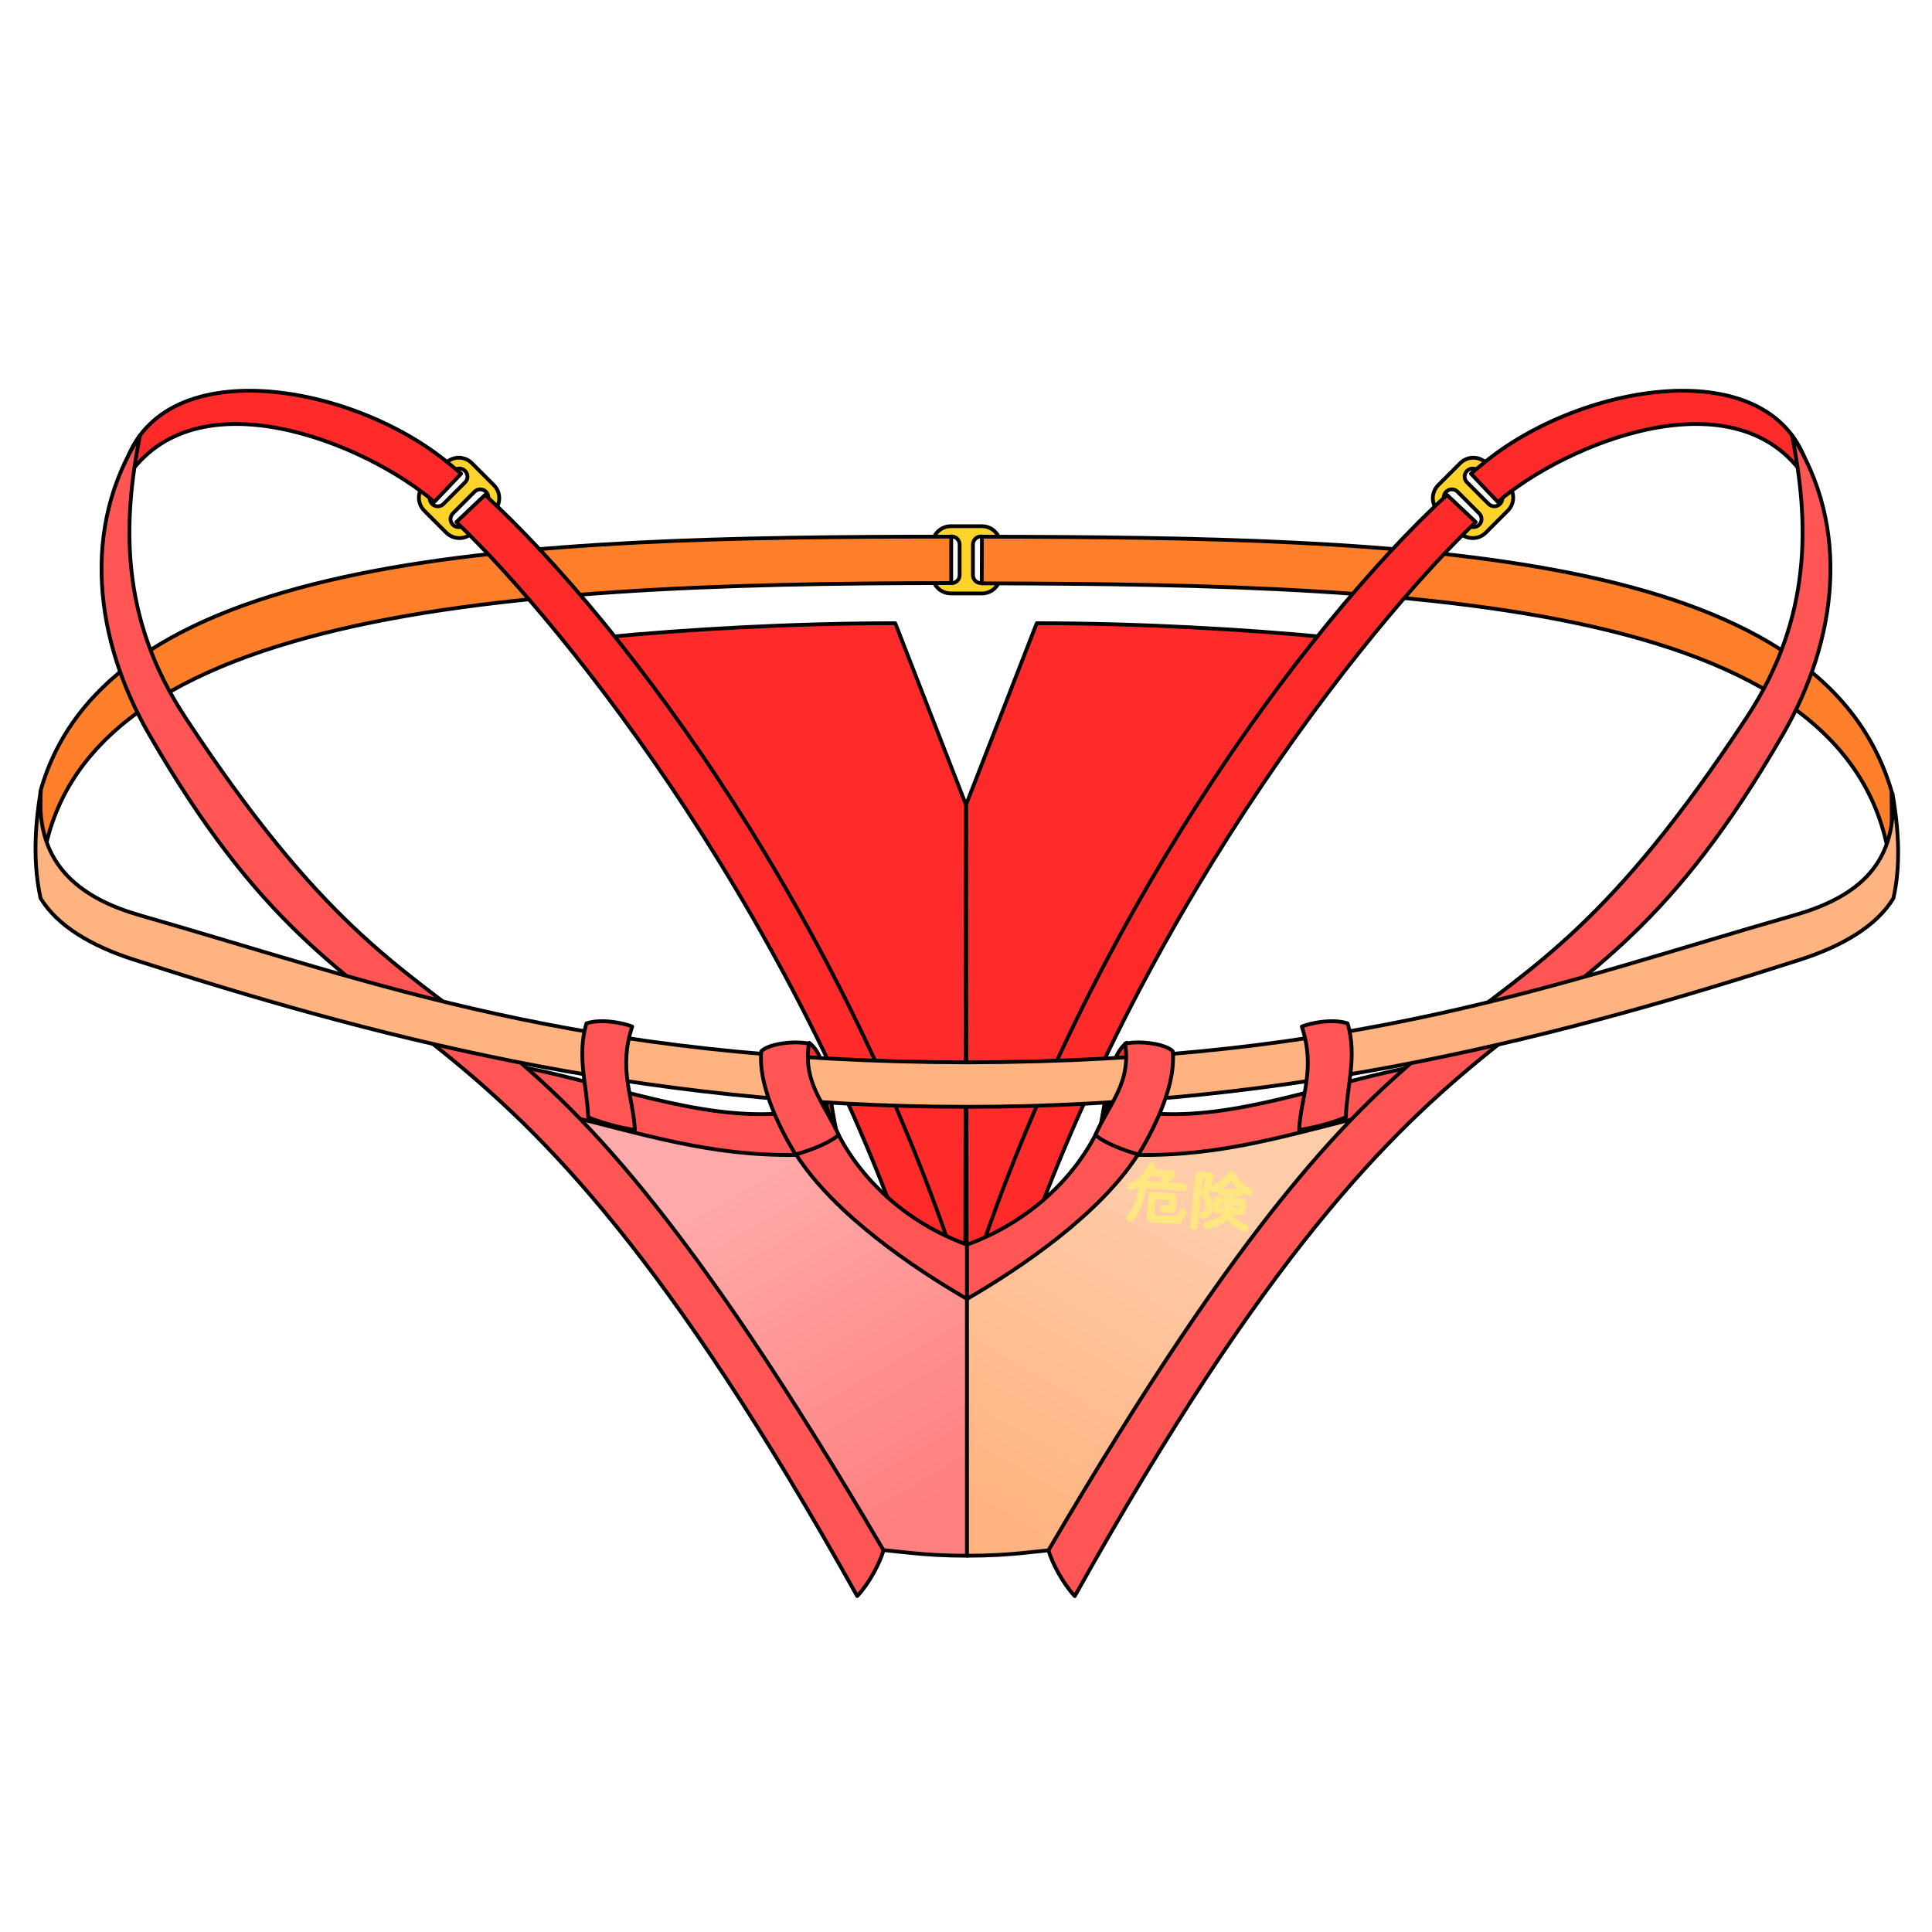 <?xml version="1.0" encoding="UTF-8" standalone="no"?>
<svg
   viewBox="0 0 256 256"
   version="1.1"
   id="svg16379"
   sodipodi:docname="cyber_panties.svg"
   xml:space="preserve"
   inkscape:version="1.2 (dc2aedaf03, 2022-05-15)"
   xmlns:inkscape="http://www.inkscape.org/namespaces/inkscape"
   xmlns:sodipodi="http://sodipodi.sourceforge.net/DTD/sodipodi-0.dtd"
   xmlns:xlink="http://www.w3.org/1999/xlink"
   xmlns="http://www.w3.org/2000/svg"
   xmlns:svg="http://www.w3.org/2000/svg"><sodipodi:namedview
     id="namedview16381"
     pagecolor="#ffffff"
     bordercolor="#000000"
     borderopacity="0.25"
     inkscape:showpageshadow="2"
     inkscape:pageopacity="0.0"
     inkscape:pagecheckerboard="0"
     inkscape:deskcolor="#d1d1d1"
     showgrid="false"
     inkscape:zoom="4.8834564"
     inkscape:cx="117.33493"
     inkscape:cy="170.47352"
     inkscape:window-width="1920"
     inkscape:window-height="1051"
     inkscape:window-x="-9"
     inkscape:window-y="-9"
     inkscape:window-maximized="1"
     inkscape:current-layer="svg16379" /><defs
     id="defs16199"><linearGradient
       inkscape:collect="always"
       id="linearGradient21222"><stop
         style="stop-color:#ff8080;stop-opacity:1"
         offset="0"
         id="stop21218" /><stop
         style="stop-color:#ffaaaa;stop-opacity:1"
         offset="1"
         id="stop21220" /></linearGradient><linearGradient
       inkscape:collect="always"
       id="linearGradient21214"><stop
         style="stop-color:#ffb380;stop-opacity:1"
         offset="0"
         id="stop21210" /><stop
         style="stop-color:#ffccaa;stop-opacity:1"
         offset="1"
         id="stop21212" /></linearGradient><linearGradient
       id="innoGrad8"><stop
         offset="0"
         stop-color="#ff7f2a"
         stop-opacity=".502"
         id="stop16104" /><stop
         offset=".16"
         stop-color="#ff7f2a"
         stop-opacity="0"
         id="stop16106" /><stop
         offset=".444"
         stop-color="#ff7f2a"
         stop-opacity=".502"
         id="stop16108" /><stop
         offset=".729"
         stop-color="#ff7f2a"
         stop-opacity="0"
         id="stop16110" /><stop
         offset="1"
         stop-color="#ff7f2a"
         stop-opacity=".502"
         id="stop16112" /></linearGradient><linearGradient
       id="innoGrad7"><stop
         offset="0"
         stop-color="#ff7f2a"
         stop-opacity=".502"
         id="stop16115" /><stop
         offset=".529"
         stop-color="#ff7f2a"
         stop-opacity="0"
         id="stop16117" /><stop
         offset="1"
         stop-color="#ff7f2a"
         stop-opacity=".502"
         id="stop16119" /></linearGradient><linearGradient
       id="innoGrad6"><stop
         offset="0"
         stop-color="#ffd42a"
         stop-opacity="0"
         id="stop16122" /><stop
         offset="1"
         stop-color="#ffd42a"
         stop-opacity=".502"
         id="stop16124" /></linearGradient><linearGradient
       id="innoGrad5"><stop
         offset="0"
         stop-color="#ffd42a"
         stop-opacity=".502"
         id="stop16127" /><stop
         offset="1"
         stop-color="#ffd42a"
         stop-opacity="0"
         id="stop16129" /></linearGradient><linearGradient
       id="innoGrad4"><stop
         offset="0"
         stop-color="#ff7f2a"
         stop-opacity=".502"
         id="stop16132" /><stop
         offset=".828"
         stop-color="#ff7f2a"
         stop-opacity="0"
         id="stop16134" /><stop
         offset="1"
         stop-color="#ff7f2a"
         stop-opacity=".502"
         id="stop16136" /></linearGradient><linearGradient
       id="innoGrad3"><stop
         offset="0"
         stop-color="#ff7f2a"
         stop-opacity=".502"
         id="stop16139" /><stop
         offset=".5"
         stop-color="#ff7f2a"
         stop-opacity="0"
         id="stop16141" /><stop
         offset="1"
         stop-color="#ff7f2a"
         stop-opacity=".502"
         id="stop16143" /></linearGradient><linearGradient
       id="innoGrad2"><stop
         offset="0"
         stop-color="#ff7f2a"
         stop-opacity=".502"
         id="stop16146" /><stop
         offset="1"
         stop-color="#ff7f2a"
         stop-opacity="0"
         id="stop16148" /></linearGradient><linearGradient
       id="innoGrad1"><stop
         offset="0"
         stop-color="#ff2a2a"
         stop-opacity="0"
         id="stop16151" /><stop
         offset="1"
         stop-color="#ff2a2a"
         stop-opacity=".502"
         id="stop16153" /></linearGradient><linearGradient
       id="linearGradient949"
       x1="123.657"
       x2="123.657"
       y1="98.708"
       y2="151.969"
       gradientUnits="userSpaceOnUse"
       xlink:href="#innoGrad2"
       gradientTransform="matrix(0.843,0,0,0.842,21.704,22.646)" /><radialGradient
       id="radialGradient983"
       cx="101.654"
       cy="132.803"
       r="101.191"
       fx="101.654"
       fy="132.803"
       gradientTransform="matrix(0,0.53,-0.527,0,192.033,110.956)"
       gradientUnits="userSpaceOnUse"
       xlink:href="#innoGrad1" /><linearGradient
       id="linearGradient1019"
       x1="85.824"
       x2="109.825"
       y1="130.082"
       y2="136.533"
       gradientUnits="userSpaceOnUse"
       xlink:href="#innoGrad2"
       gradientTransform="matrix(0.843,0,0,0.842,-0.45,41.759)" /><linearGradient
       id="linearGradient1021"
       x1="165.836"
       x2="141.835"
       y1="130.082"
       y2="136.533"
       gradientUnits="userSpaceOnUse"
       xlink:href="#innoGrad2"
       gradientTransform="matrix(0.843,0,0,0.842,31.55,49.578)" /><radialGradient
       id="radialGradient1060"
       cx="125.685"
       cy="235.659"
       r="100.784"
       fx="125.685"
       fy="235.659"
       gradientTransform="matrix(0,0.603,-0.6,0,260.677,49.552)"
       gradientUnits="userSpaceOnUse"
       xlink:href="#innoGrad2" /><linearGradient
       id="linearGradient1160"
       x1="-4.058"
       x2="24.98"
       y1="59.823"
       y2="100.021"
       gradientUnits="userSpaceOnUse"
       xlink:href="#innoGrad3"
       gradientTransform="matrix(0.843,0,0,0.842,21.704,22.646)" /><linearGradient
       id="linearGradient1184"
       x1="-4.058"
       x2="24.98"
       y1="59.823"
       y2="100.021"
       gradientUnits="userSpaceOnUse"
       xlink:href="#innoGrad3"
       gradientTransform="matrix(0.843,0,0,0.842,21.704,22.646)" /><linearGradient
       id="linearGradient1186"
       x1="-16.445"
       x2="25.856"
       y1="106.459"
       y2="98.183"
       gradientUnits="userSpaceOnUse"
       xlink:href="#innoGrad3"
       gradientTransform="matrix(0.843,0,0,0.842,21.704,22.646)" /><linearGradient
       id="linearGradient1188"
       x1="-16.445"
       x2="25.172"
       y1="106.459"
       y2="101.463"
       gradientUnits="userSpaceOnUse"
       xlink:href="#innoGrad3"
       gradientTransform="matrix(0.843,0,0,0.842,21.704,22.646)" /><linearGradient
       id="linearGradient1196"
       x1="-8.157"
       x2="24.809"
       y1="161.832"
       y2="99.599"
       gradientUnits="userSpaceOnUse"
       xlink:href="#innoGrad4"
       gradientTransform="matrix(0.843,0,0,0.842,21.704,22.646)" /><linearGradient
       id="linearGradient1212"
       x1="25.061"
       x2="7.697"
       y1="103.14"
       y2="180.112"
       gradientUnits="userSpaceOnUse"
       xlink:href="#innoGrad7"
       gradientTransform="matrix(0.843,0,0,0.842,21.704,22.646)" /><linearGradient
       id="linearGradient1220"
       x1="49.767"
       x2="54.925"
       y1="89.957"
       y2="89.957"
       gradientUnits="userSpaceOnUse"
       xlink:href="#innoGrad2"
       gradientTransform="matrix(0.843,0,0,0.843,26.967,16.032)" /><linearGradient
       id="linearGradient1243"
       x1="2.357"
       x2="6"
       y1="182.571"
       y2="190.369"
       gradientUnits="userSpaceOnUse"
       xlink:href="#innoGrad5" /><radialGradient
       id="radialGradient1278"
       cx="7.981"
       cy="185.933"
       r="2.492"
       fx="7.981"
       fy="185.933"
       gradientUnits="userSpaceOnUse"
       xlink:href="#innoGrad6" /><radialGradient
       id="radialGradient1280"
       cx="4.722"
       cy="189.327"
       r="1.054"
       fx="4.722"
       fy="189.327"
       gradientUnits="userSpaceOnUse"
       xlink:href="#innoGrad6" /><radialGradient
       id="radialGradient1282"
       cx="7.635"
       cy="189.659"
       r="1.054"
       fx="7.635"
       fy="189.659"
       gradientUnits="userSpaceOnUse"
       xlink:href="#innoGrad6" /><radialGradient
       id="radialGradient1284"
       cx="9.953"
       cy="188.291"
       r="1.054"
       fx="9.953"
       fy="188.291"
       gradientUnits="userSpaceOnUse"
       xlink:href="#innoGrad6" /><radialGradient
       id="radialGradient1286"
       cx="11.981"
       cy="185.913"
       r="1.054"
       fx="11.981"
       fy="185.913"
       gradientUnits="userSpaceOnUse"
       xlink:href="#innoGrad6" /><linearGradient
       id="linearGradient1379"
       x1="-13.579"
       x2="-5.979"
       y1="168.938"
       y2="164.758"
       gradientUnits="userSpaceOnUse"
       xlink:href="#innoGrad6" /><radialGradient
       id="radialGradient1387"
       cx="-10.325"
       cy="166.462"
       r="2.193"
       fx="-10.325"
       fy="166.462"
       gradientTransform="matrix(1,0,0,1.048,0,-7.94)"
       gradientUnits="userSpaceOnUse"
       xlink:href="#innoGrad6" /><radialGradient
       id="radialGradient1389"
       cx="-9.949"
       cy="171.362"
       r=".939"
       fx="-9.949"
       fy="171.362"
       gradientTransform="matrix(1,0,0,1.042,0,-7.142)"
       gradientUnits="userSpaceOnUse"
       xlink:href="#innoGrad6" /><radialGradient
       id="radialGradient1391"
       cx="-12.616"
       cy="170.059"
       r=".939"
       fx="-12.616"
       fy="170.059"
       gradientTransform="matrix(1,0,0,1.042,0,-7.153)"
       gradientUnits="userSpaceOnUse"
       xlink:href="#innoGrad6" /><radialGradient
       id="radialGradient1393"
       cx="-13.792"
       cy="167.42"
       r=".939"
       fx="-13.792"
       fy="167.42"
       gradientTransform="matrix(1,0,0,1.042,0,-6.968)"
       gradientUnits="userSpaceOnUse"
       xlink:href="#innoGrad6" /><radialGradient
       id="radialGradient1395"
       cx="-13.635"
       cy="164.713"
       r=".939"
       fx="-13.635"
       fy="164.713"
       gradientTransform="matrix(1,0,0,1.042,0,-6.907)"
       gradientUnits="userSpaceOnUse"
       xlink:href="#innoGrad6" /><linearGradient
       id="linearGradient1444"
       x1="225.112"
       x2="272.622"
       y1="99.653"
       y2="86.5"
       gradientUnits="userSpaceOnUse"
       xlink:href="#innoGrad3"
       gradientTransform="matrix(0.843,0,0,0.842,21.704,22.646)" /><linearGradient
       id="linearGradient1452"
       x1="224.914"
       x2="271.227"
       y1="98.739"
       y2="83.627"
       gradientUnits="userSpaceOnUse"
       xlink:href="#innoGrad3"
       gradientTransform="matrix(0.843,0,0,0.842,21.704,22.646)" /><linearGradient
       id="linearGradient1460"
       x1="224.773"
       x2="267.778"
       y1="101.77"
       y2="106.459"
       gradientUnits="userSpaceOnUse"
       xlink:href="#innoGrad3"
       gradientTransform="matrix(0.843,0,0,0.842,21.704,22.646)" /><linearGradient
       id="linearGradient1476"
       x1="226.871"
       x2="267.778"
       y1="101.111"
       y2="106.459"
       gradientUnits="userSpaceOnUse"
       xlink:href="#innoGrad3"
       gradientTransform="matrix(0.843,0,0,0.842,21.704,22.646)" /><linearGradient
       id="linearGradient1484"
       x1="224.443"
       x2="228.258"
       y1="103.209"
       y2="164.985"
       gradientUnits="userSpaceOnUse"
       xlink:href="#innoGrad8"
       gradientTransform="matrix(0.843,0,0,0.842,21.704,22.646)" /><linearGradient
       id="linearGradient1492"
       x1="226.173"
       x2="248.75"
       y1="102.972"
       y2="179.156"
       gradientUnits="userSpaceOnUse"
       xlink:href="#innoGrad7"
       gradientTransform="matrix(0.843,0,0,0.842,21.704,22.646)" /><linearGradient
       id="linearGradient1512"
       x1="-192.43"
       x2="-187.272"
       y1="-157.079"
       y2="-157.079"
       gradientUnits="userSpaceOnUse"
       xlink:href="#innoGrad2"
       gradientTransform="matrix(0.843,0,0,0.843,-14.862,-27.617)" /><linearGradient
       id="linearGradient1550"
       x1="249.842"
       x2="252.971"
       y1="178.815"
       y2="186.833"
       gradientUnits="userSpaceOnUse"
       xlink:href="#innoGrad5" /><radialGradient
       id="radialGradient1558"
       cx="248.657"
       cy="185.289"
       r="2.492"
       fx="248.657"
       fy="185.289"
       gradientUnits="userSpaceOnUse"
       xlink:href="#innoGrad6" /><radialGradient
       id="radialGradient1560"
       cx="253.432"
       cy="185.356"
       r="1.054"
       fx="253.432"
       fy="185.356"
       gradientUnits="userSpaceOnUse"
       xlink:href="#innoGrad6" /><radialGradient
       id="radialGradient1562"
       cx="251.67"
       cy="188.129"
       r="1.054"
       fx="251.67"
       fy="188.129"
       gradientUnits="userSpaceOnUse"
       xlink:href="#innoGrad6" /><radialGradient
       id="radialGradient1564"
       cx="248.806"
       cy="188.868"
       r="1.054"
       fx="248.806"
       fy="188.868"
       gradientUnits="userSpaceOnUse"
       xlink:href="#innoGrad6" /><radialGradient
       id="radialGradient1566"
       cx="245.395"
       cy="188.771"
       r="1.055"
       fx="245.395"
       fy="188.771"
       gradientUnits="userSpaceOnUse"
       xlink:href="#innoGrad6" /><linearGradient
       id="linearGradient1604"
       x1="224.803"
       x2="231.728"
       y1="172.912"
       y2="169.138"
       gradientUnits="userSpaceOnUse"
       xlink:href="#innoGrad6" /><radialGradient
       id="radialGradient1612"
       cx="226.155"
       cy="169.238"
       r="2.221"
       fx="226.155"
       fy="169.238"
       gradientTransform="matrix(1,0,0,1.024,0,-4.045)"
       gradientUnits="userSpaceOnUse"
       xlink:href="#innoGrad6" /><radialGradient
       id="radialGradient1614"
       cx="222.257"
       cy="166.49"
       r=".95"
       fx="222.257"
       fy="166.49"
       gradientTransform="matrix(1,0,0,1.021,0,-3.567)"
       gradientUnits="userSpaceOnUse"
       xlink:href="#innoGrad6" /><radialGradient
       id="radialGradient1616"
       cx="221.974"
       cy="169.487"
       r=".95"
       fx="221.974"
       fy="169.487"
       gradientTransform="matrix(1,0,0,1.023,0,-3.842)"
       gradientUnits="userSpaceOnUse"
       xlink:href="#innoGrad6" /><radialGradient
       id="radialGradient1618"
       cx="223.707"
       cy="171.654"
       r=".949"
       fx="223.707"
       fy="171.654"
       gradientTransform="matrix(1,0,0,1.022,0,-3.798)"
       gradientUnits="userSpaceOnUse"
       xlink:href="#innoGrad6" /><radialGradient
       id="radialGradient1620"
       cx="226.172"
       cy="173.54"
       r=".949"
       fx="226.172"
       fy="173.54"
       gradientTransform="matrix(1,0,0,1.023,0,-3.911)"
       gradientUnits="userSpaceOnUse"
       xlink:href="#innoGrad6" /><linearGradient
       id="linearGradient1605"
       x1="50.297"
       x2="50.297"
       y1="21.887"
       y2="117.928"
       gradientUnits="userSpaceOnUse"
       xlink:href="#innoGrad4-7" /><linearGradient
       id="innoGrad4-7"><stop
         offset="0"
         stop-color="#ff2a2a"
         stop-opacity=".502"
         id="stop575" /><stop
         offset=".5"
         stop-color="#ff2a2a"
         stop-opacity="0"
         id="stop577" /><stop
         offset="1"
         stop-color="#ff2a2a"
         stop-opacity=".502"
         id="stop579" /></linearGradient><linearGradient
       id="linearGradient1607"
       x1="50.297"
       x2="40.88"
       y1="21.887"
       y2="116.887"
       gradientUnits="userSpaceOnUse"
       xlink:href="#innoGrad1" /><linearGradient
       id="linearGradient1656"
       x1="1.589"
       x2="44.646"
       y1="91.053"
       y2="28.315"
       gradientUnits="userSpaceOnUse"
       xlink:href="#innoGrad1" /><linearGradient
       id="linearGradient1664"
       x1="17.089"
       x2="46.67"
       y1="32.858"
       y2="24.995"
       gradientUnits="userSpaceOnUse"
       xlink:href="#innoGrad4-7" /><linearGradient
       id="linearGradient1672"
       x1="17.589"
       x2="50.59"
       y1="33.428"
       y2="24.996"
       gradientUnits="userSpaceOnUse"
       xlink:href="#innoGrad4-7" /><linearGradient
       id="linearGradient1680"
       x1="22.34"
       x2="44.188"
       y1="63.303"
       y2="72.915"
       gradientUnits="userSpaceOnUse"
       xlink:href="#innoGrad4-7" /><linearGradient
       id="linearGradient1696"
       x1="22.34"
       x2="41.525"
       y1="63.303"
       y2="27.557"
       gradientUnits="userSpaceOnUse"
       xlink:href="#innoGrad1" /><linearGradient
       id="linearGradient1712"
       x1="44.061"
       x2="0.522"
       y1="30.437"
       y2="136.574"
       gradientUnits="userSpaceOnUse"
       xlink:href="#innoGrad5-5" /><linearGradient
       id="innoGrad5-5"><stop
         offset="0"
         stop-color="#ff2a2a"
         stop-opacity=".502"
         id="stop564" /><stop
         offset=".385"
         stop-color="#ff2a2a"
         stop-opacity="0"
         id="stop566" /><stop
         offset=".577"
         stop-color="#ff2a2a"
         stop-opacity=".502"
         id="stop568" /><stop
         offset=".77"
         stop-color="#ff2a2a"
         stop-opacity="0"
         id="stop570" /><stop
         offset="1"
         stop-color="#ff2a2a"
         stop-opacity=".502"
         id="stop572" /></linearGradient><linearGradient
       id="linearGradient1732"
       x1="6.786"
       x2="16.787"
       y1="51.304"
       y2="51.304"
       gradientUnits="userSpaceOnUse"
       xlink:href="#innoGrad1" /><linearGradient
       id="linearGradient1784"
       x1="205.69"
       x2="201.773"
       y1="21.887"
       y2="116.886"
       gradientUnits="userSpaceOnUse"
       xlink:href="#innoGrad4-7" /><linearGradient
       id="linearGradient1792"
       x1="215.12"
       x2="205.689"
       y1="116.886"
       y2="21.886"
       gradientUnits="userSpaceOnUse"
       xlink:href="#innoGrad1" /><linearGradient
       id="linearGradient1800"
       x1="254.398"
       x2="211.341"
       y1="91.053"
       y2="28.316"
       gradientUnits="userSpaceOnUse"
       xlink:href="#innoGrad4-7" /><linearGradient
       id="linearGradient1808"
       x1="207.148"
       x2="205.98"
       y1="27.944"
       y2="61.627"
       gradientUnits="userSpaceOnUse"
       xlink:href="#innoGrad4-7" /><linearGradient
       id="linearGradient1816"
       x1="210.94"
       x2="205.98"
       y1="21.887"
       y2="61.627"
       gradientUnits="userSpaceOnUse"
       xlink:href="#innoGrad4-7" /><linearGradient
       id="linearGradient1824"
       x1="211.417"
       x2="225.783"
       y1="53.649"
       y2="48.225"
       gradientUnits="userSpaceOnUse"
       xlink:href="#innoGrad4-7" /><linearGradient
       id="linearGradient1832"
       x1="224.773"
       x2="211.341"
       y1="98.12"
       y2="28.316"
       gradientUnits="userSpaceOnUse"
       xlink:href="#innoGrad1" /><linearGradient
       id="linearGradient1840"
       x1="-167.866"
       x2="-157.866"
       y1="135.842"
       y2="135.842"
       gradientUnits="userSpaceOnUse"
       xlink:href="#innoGrad1" /><linearGradient
       inkscape:collect="always"
       xlink:href="#linearGradient21214"
       id="linearGradient21216"
       x1="154.643"
       y1="217.195"
       x2="184.517"
       y2="165.45"
       gradientUnits="userSpaceOnUse"
       gradientTransform="matrix(0.83,0,0,0.83,4.547,20.962)" /><linearGradient
       inkscape:collect="always"
       xlink:href="#linearGradient21222"
       id="linearGradient21224"
       x1="142.48"
       y1="214.588"
       x2="112.552"
       y2="162.752"
       gradientUnits="userSpaceOnUse"
       gradientTransform="matrix(0.83,0,0,0.83,4.547,20.962)" /></defs><path
     style="fill:#ff2a2a;stroke:#000000;stroke-linecap:round;stroke-linejoin:round;stop-color:#000000;stroke-width:0.5;stroke-dasharray:none"
     d="m 176.193,84.471 c -11.077,-1.087 -25.288,-1.891 -38.818,-1.891 L 128,106.65 l 0.118,74.658 c 10.6,-39.286 28.702,-71.187 48.076,-96.837 z"
     id="path22493-3"
     sodipodi:nodetypes="ccccc" /><path
     id="rect25868"
     style="fill:#ffd42a;stroke:#000000;stroke-linecap:round;stroke-linejoin:round;stop-color:#000000;stroke-width:0.5;stroke-dasharray:none"
     d="m 125.997,69.725 c -1.361,0 -2.457,1.096 -2.457,2.457 v 3.994 c 0,1.361 1.096,2.457 2.457,2.457 h 4.107 c 1.361,0 2.457,-1.096 2.457,-2.457 v -3.994 c 0,-1.361 -1.096,-2.457 -2.457,-2.457 z m 0.092,1.359 c 0.592,0 1.066,0.475 1.066,1.066 v 4.055 c 0,0.592 -0.475,1.068 -1.066,1.068 -0.592,0 -1.068,-0.477 -1.068,-1.068 V 72.151 c 0,-0.592 0.477,-1.066 1.068,-1.066 z m 3.9,0 c 0.592,0 1.068,0.475 1.068,1.066 v 4.055 c 0,0.592 -0.477,1.068 -1.068,1.068 -0.592,0 -1.068,-0.477 -1.068,-1.068 V 72.151 c 0,-0.592 0.477,-1.066 1.068,-1.066 z" /><path
     id="rect25868-0"
     style="fill:#ffd42a;stroke:#000000;stroke-linecap:round;stroke-linejoin:round;stop-color:#000000;stroke-width:0.5;stroke-dasharray:none"
     d="m 62.525,61.372 c -0.963,-0.962 -2.513,-0.962 -3.475,0.002 l -2.823,2.826 c -0.962,0.963 -0.962,2.513 0.002,3.475 l 2.906,2.903 c 0.963,0.962 2.513,0.962 3.475,-0.002 l 2.823,-2.826 c 0.962,-0.963 0.962,-2.513 -0.002,-3.475 z m -0.896,1.027 c 0.419,0.418 0.419,1.09 6.53e-4,1.508 l -2.866,2.868 c -0.418,0.419 -1.091,0.42 -1.51,0.002 -0.419,-0.418 -0.419,-1.092 -6.59e-4,-1.511 l 2.866,-2.868 c 0.418,-0.419 1.091,-0.417 1.51,7.23e-4 z m 2.759,2.757 c 0.419,0.418 0.42,1.091 0.002,1.51 l -2.866,2.868 c -0.418,0.419 -1.092,0.419 -1.511,6.58e-4 -0.419,-0.418 -0.419,-1.092 -6.6e-4,-1.511 l 2.866,-2.868 c 0.418,-0.419 1.091,-0.417 1.51,7.22e-4 z" /><path
     id="path23945"
     style="fill:#ff7f2a;stroke:#000000;stroke-linecap:round;stroke-linejoin:round;stop-color:#000000;stroke-width:0.5;stroke-dasharray:none"
     d="M 126.045,71.107 C 68.487,71.096 14.239,73.09 5.357,104.848 v 14.045 c 0,-37.777 59.87,-41.62 120.687,-41.631 z m 4.067,0.006 -0.026,6.186 c 60.764,0.114 120.658,2.621 120.658,41.764 l -0.102,-14.215 C 241.258,72.742 187.406,71.206 130.112,71.113 Z"
     sodipodi:nodetypes="cccccccccc" /><path
     style="fill:#ff2a2a;stroke:#000000;stroke-linecap:round;stroke-linejoin:round;stop-color:#000000;stroke-width:0.5;stroke-dasharray:none"
     d="m 79.807,84.471 c 11.077,-1.087 25.288,-1.891 38.818,-1.891 L 128,106.65 127.882,181.308 C 117.282,142.022 99.181,110.121 79.807,84.471 Z"
     id="path22493"
     sodipodi:nodetypes="ccccc" /><path
     id="path19032-9"
     style="fill:#ff2a2a;stroke:#000000;stroke-width:0.5;stroke-linecap:round;stroke-linejoin:round;stop-color:#000000;stroke-dasharray:none"
     d="M 32.65 51.775 C 24.025 51.889 16.892 55.655 15.854 64.918 C 24.1 49.182 46.874 58.012 56.648 65.76 C 56.91 65.967 57.249 66.279 57.535 66.52 L 61.102 62.764 C 60.181 61.988 59.257 61.208 58.396 60.551 C 51.393 55.201 41.276 51.662 32.65 51.775 z M 64.275 65.576 L 60.471 69.176 C 74.898 82.934 106.595 122.525 122.449 172.441 C 124.165 172.142 125.347 170.638 127.225 169.229 C 111.909 122.024 83.367 83.165 64.275 65.576 z " /><path
     id="rect25868-0-4"
     style="fill:#ffd42a;stroke:#000000;stroke-linecap:round;stroke-linejoin:round;stop-color:#000000;stroke-width:0.5;stroke-dasharray:none"
     d="m 193.485,61.372 c 0.963,-0.962 2.513,-0.962 3.475,0.002 l 2.823,2.826 c 0.962,0.963 0.962,2.513 -0.001,3.475 l -2.906,2.903 c -0.963,0.962 -2.513,0.962 -3.475,-0.002 l -2.823,-2.826 c -0.962,-0.963 -0.962,-2.513 0.002,-3.475 z m 0.896,1.027 c -0.419,0.418 -0.419,1.09 -6.5e-4,1.508 l 2.866,2.868 c 0.418,0.419 1.091,0.42 1.51,0.002 0.418,-0.418 0.419,-1.092 6.5e-4,-1.511 l -2.866,-2.868 c -0.418,-0.419 -1.091,-0.417 -1.51,7.23e-4 z m -2.759,2.757 c -0.418,0.418 -0.42,1.091 -0.002,1.51 l 2.866,2.868 c 0.418,0.419 1.092,0.419 1.511,6.58e-4 0.419,-0.418 0.419,-1.092 6.6e-4,-1.511 l -2.866,-2.868 c -0.418,-0.419 -1.091,-0.417 -1.51,7.22e-4 z" /><path
     id="path19032-9-1"
     style="fill:#ff2a2a;stroke:#000000;stroke-width:0.5;stroke-linecap:round;stroke-linejoin:round;stop-color:#000000;stroke-dasharray:none"
     d="m 223.36,51.775 c 8.626,0.113 15.758,3.88 16.797,13.143 -8.247,-15.736 -31.02,-6.906 -40.795,0.842 -0.262,0.208 -0.6,0.519 -0.887,0.76 l -3.566,-3.756 c 0.921,-0.776 1.844,-1.555 2.705,-2.213 7.004,-5.349 17.121,-8.889 25.746,-8.775 z m -31.625,13.801 3.805,3.6 c -14.428,13.758 -46.124,53.35 -61.979,103.266 -1.715,-0.3 -2.897,-1.803 -4.775,-3.213 15.316,-47.205 43.857,-86.064 62.949,-103.652 z" /><path
     style="fill:#ff2a2a;stroke:#000000;stroke-width:0.5;stroke-linecap:round;stroke-linejoin:round;stop-color:#000000;stroke-dasharray:none"
     d="m 107.237,138.182 c 2.643,2.063 2.624,8.075 3.74,12.236 l -5.653,-2.464 -1.615,-7.86 z"
     id="path21376"
     sodipodi:nodetypes="ccccc" /><path
     style="fill:#ff2a2a;stroke:#000000;stroke-width:0.5;stroke-linecap:round;stroke-linejoin:round;stop-color:#000000;stroke-dasharray:none"
     d="m 149.273,138.182 c -2.643,2.063 -2.624,8.075 -3.74,12.236 l 5.653,-2.464 1.615,-7.86 z"
     id="path21376-1"
     sodipodi:nodetypes="ccccc" /><path
     style="fill:url(#linearGradient21224);fill-opacity:1;stroke:#000000;stroke-width:0.5;stroke-linecap:round;stroke-linejoin:round;stop-color:#000000;stroke-dasharray:none"
     d="m 128.133,172.118 v 34.025 c -6.132,0 -9.031,-0.64 -13.525,-0.961 l -45.864,-60.685 38.831,5.528 z"
     id="path20577"
     sodipodi:nodetypes="cccccc" /><path
     id="path19030"
     style="fill:#ff5555;stroke:#000000;stroke-width:0.5;stroke-linecap:round;stroke-linejoin:round;stop-color:#000000;stroke-dasharray:none"
     d="m 69.493,141.453 4.931,6.203 c 10.744,2.584 19.573,5.544 31.092,5.382 5.159,7.979 15.6,15.013 22.617,19.079 V 164.925 C 117.916,161.211 111.332,153.16 109.349,145.917 l -5.718,1.603 c -10.955,0.91 -22.869,-3.878 -34.138,-6.067 z"
     sodipodi:nodetypes="cccccccc" /><path
     style="fill:#ff5555;stroke:#000000;stroke-width:0.5;stroke-linecap:round;stroke-linejoin:round;stop-color:#000000;stroke-dasharray:none"
     d="m 117.073,205.422 c -0.485,1.673 -1.88,4.356 -3.486,6.069 C 62.835,120.629 49.003,147.96 19.75,97.291 12.529,84.785 10.729,69.886 18.549,57.691 16.305,69.037 15.788,81.746 24.538,95.042 60.843,150.21 64.537,115.805 117.073,205.422 Z"
     id="path19032"
     sodipodi:nodetypes="ccscsc" /><path
     style="fill:url(#linearGradient21216);fill-opacity:1;stroke:#000000;stroke-width:0.5;stroke-linecap:round;stroke-linejoin:round;stop-color:#000000;stroke-dasharray:none"
     d="m 128.133,172.118 v 34.025 c 6.132,0 9.031,-0.64 13.525,-0.961 l 45.864,-60.685 -38.831,5.528 z"
     id="path20577-9"
     sodipodi:nodetypes="cccccc" /><path
     id="path19030-4"
     style="fill:#ff5555;stroke:#000000;stroke-width:0.5;stroke-linecap:round;stroke-linejoin:round;stop-color:#000000;stroke-dasharray:none"
     d="m 186.774,141.453 -4.931,6.203 c -10.744,2.584 -19.573,5.544 -31.092,5.382 -5.159,7.979 -15.6,15.013 -22.617,19.079 V 164.925 c 10.217,-3.714 16.802,-11.765 18.785,-19.008 l 5.718,1.603 c 10.955,0.91 22.869,-3.878 34.138,-6.067 z"
     sodipodi:nodetypes="cccccccc" /><path
     style="fill:#ff5555;stroke:#000000;stroke-width:0.5;stroke-linecap:round;stroke-linejoin:round;stop-color:#000000;stroke-dasharray:none"
     d="m 138.927,205.422 c 0.485,1.673 1.88,4.356 3.486,6.069 50.751,-90.862 64.583,-63.531 93.837,-114.2 7.22,-12.506 9.021,-27.405 1.201,-39.6 2.244,11.346 2.761,24.055 -5.989,37.352 -36.306,55.168 -39.999,20.763 -92.535,110.38 z"
     id="path19032-90"
     sodipodi:nodetypes="ccscsc" /><path
     id="path21856"
     style="fill:#ffb380;stroke:#000000;stroke-width:0.5;stroke-linecap:round;stroke-linejoin:round;stop-color:#000000;stroke-dasharray:none"
     d="m 5.41,104.79 c -0.917,5.297 -0.949,10.104 -0.029,14.234 2.234,3.679 6.765,6.334 12.313,8.119 30.759,9.901 66.525,19.514 110.44,19.514 43.915,0 79.681,-9.614 110.44,-19.514 5.548,-1.786 10.079,-4.44 12.313,-8.119 0.92,-4.13 0.786,-8.63 -0.131,-13.927 0.775,10.109 -5.615,14.064 -13.101,16.206 -31.258,8.943 -57.941,19.347 -109.52,19.467 C 76.554,140.65 49.871,130.246 18.613,121.303 11.127,119.161 4.635,114.899 5.41,104.79 Z"
     sodipodi:nodetypes="cccssccscsc" /><path
     style="fill:#ff5555;stroke:#000000;stroke-width:0.5;stroke-linecap:round;stroke-linejoin:round;stop-color:#000000;stroke-dasharray:none"
     d="m 100.873,139.299 c 0.892,-0.92 4.007,-1.45 6.312,-1.021 -0.798,5.176 2.005,7.838 3.937,12.107 -1.268,1.146 -4.104,2.154 -5.71,2.584 -2.49,-4.101 -4.952,-9.534 -4.538,-13.669 z"
     id="path19439"
     sodipodi:nodetypes="ccccc" /><path
     style="fill:#ff5555;stroke:#000000;stroke-width:0.5;stroke-linecap:round;stroke-linejoin:round;stop-color:#000000;stroke-dasharray:none"
     d="m 84.132,149.724 c -0.258,-4.493 -2.234,-8.07 -0.361,-13.699 -1.062,-0.447 -4.047,-1.09 -6.071,-0.421 -1.291,4.42 0.104,8.303 0.24,12.438 1.667,0.694 4.018,1.376 6.191,1.682 z"
     id="path19441"
     sodipodi:nodetypes="ccccc" /><path
     style="fill:#ff5555;stroke:#000000;stroke-width:0.5;stroke-linecap:round;stroke-linejoin:round;stop-color:#000000;stroke-dasharray:none"
     d="m 155.394,139.299 c -0.892,-0.92 -4.007,-1.45 -6.311,-1.021 0.798,5.176 -2.005,7.838 -3.937,12.107 1.268,1.146 4.104,2.154 5.71,2.584 2.49,-4.101 4.952,-9.534 4.538,-13.669 z"
     id="path19439-8"
     sodipodi:nodetypes="ccccc" /><path
     style="fill:#ff5555;stroke:#000000;stroke-width:0.5;stroke-linecap:round;stroke-linejoin:round;stop-color:#000000;stroke-dasharray:none"
     d="m 172.134,149.724 c 0.258,-4.493 2.234,-8.07 0.361,-13.699 1.062,-0.447 4.047,-1.09 6.071,-0.421 1.291,4.42 -0.104,8.303 -0.24,12.438 -1.667,0.694 -4.018,1.376 -6.191,1.682 z"
     id="path19441-2"
     sodipodi:nodetypes="ccccc" /><path
     style="fill:none;fill-opacity:1;stroke:#ffe680;stroke-width:1;stroke-linecap:round;stroke-linejoin:round;stroke-dasharray:none;stroke-opacity:1;stop-color:#000000"
     d="m 149.725,161.388 c 0.864,-0.897 1.487,-2.419 1.688,-4.449 l 2.449,0.159"
     id="path6295"
     sodipodi:nodetypes="ccc" /><path
     style="fill:none;fill-opacity:1;stroke:#ffe680;stroke-width:1;stroke-linecap:round;stroke-linejoin:round;stroke-dasharray:none;stroke-opacity:1;stop-color:#000000"
     d="m 149.857,157.224 c 1.125,-0.453 2.108,-1.223 2.784,-2.68"
     id="path6351"
     sodipodi:nodetypes="cc" /><path
     style="fill:none;fill-opacity:1;stroke:#ffe680;stroke-width:1;stroke-linecap:round;stroke-linejoin:round;stroke-dasharray:none;stroke-opacity:1;stop-color:#000000"
     d="m 152.504,155.349 2.796,0.261 -1.624,1.464 3.141,0.23"
     id="path6353"
     sodipodi:nodetypes="cccc" /><path
     style="fill:none;fill-opacity:1;stroke:#ffe680;stroke-width:1;stroke-linecap:round;stroke-linejoin:round;stroke-dasharray:none;stroke-opacity:1;stop-color:#000000"
     d="m 154.14,160.152 1.157,0.072 0.106,-1.62 -2.738,-0.202 -0.216,3.09 3.697,0.168 0.556,-1.014"
     id="path6355"
     sodipodi:nodetypes="ccccccc" /><path
     style="fill:none;fill-opacity:1;stroke:#ffe680;stroke-width:1;stroke-linecap:round;stroke-linejoin:round;stroke-dasharray:none;stroke-opacity:1;stop-color:#000000"
     d="m 158.217,162.441 0.671,-6.731 1.516,0.139 -0.764,2.264 c 0.552,0.928 1.006,2.58 -0.225,2.907"
     id="path6357"
     sodipodi:nodetypes="ccccc" /><path
     style="fill:none;fill-opacity:1;stroke:#ffe680;stroke-width:1;stroke-linecap:round;stroke-linejoin:round;stroke-dasharray:none;stroke-opacity:1;stop-color:#000000"
     d="m 160.819,157.513 c 0.872,-0.326 1.652,-0.88 2.386,-1.838 0.605,0.995 1.148,1.85 2.289,2.221"
     id="path6359"
     sodipodi:nodetypes="ccc" /><path
     style="fill:none;fill-opacity:1;stroke:#ffe680;stroke-width:1;stroke-linecap:round;stroke-linejoin:round;stroke-dasharray:none;stroke-opacity:1;stop-color:#000000"
     d="m 161.842,157.938 2.335,0.175"
     id="path6361" /><path
     style="fill:none;fill-opacity:1;stroke:#ffe680;stroke-width:1;stroke-linecap:round;stroke-linejoin:round;stroke-dasharray:none;stroke-opacity:1;stop-color:#000000"
     d="m 159.99,162.352 c 3.354,-0.95 2.778,-1.804 2.988,-4.255 -0.197,2.469 -0.892,3.263 1.937,4.614"
     id="path6363"
     sodipodi:nodetypes="ccc" /><path
     style="fill:none;fill-opacity:1;stroke:#ffe680;stroke-width:1;stroke-linecap:round;stroke-linejoin:round;stroke-dasharray:none;stroke-opacity:1;stop-color:#000000"
     d="m 161.188,160.27 0.11,-1.236 3.315,0.289 -0.114,1.203 z"
     id="path6365"
     sodipodi:nodetypes="ccccc" /></svg>
